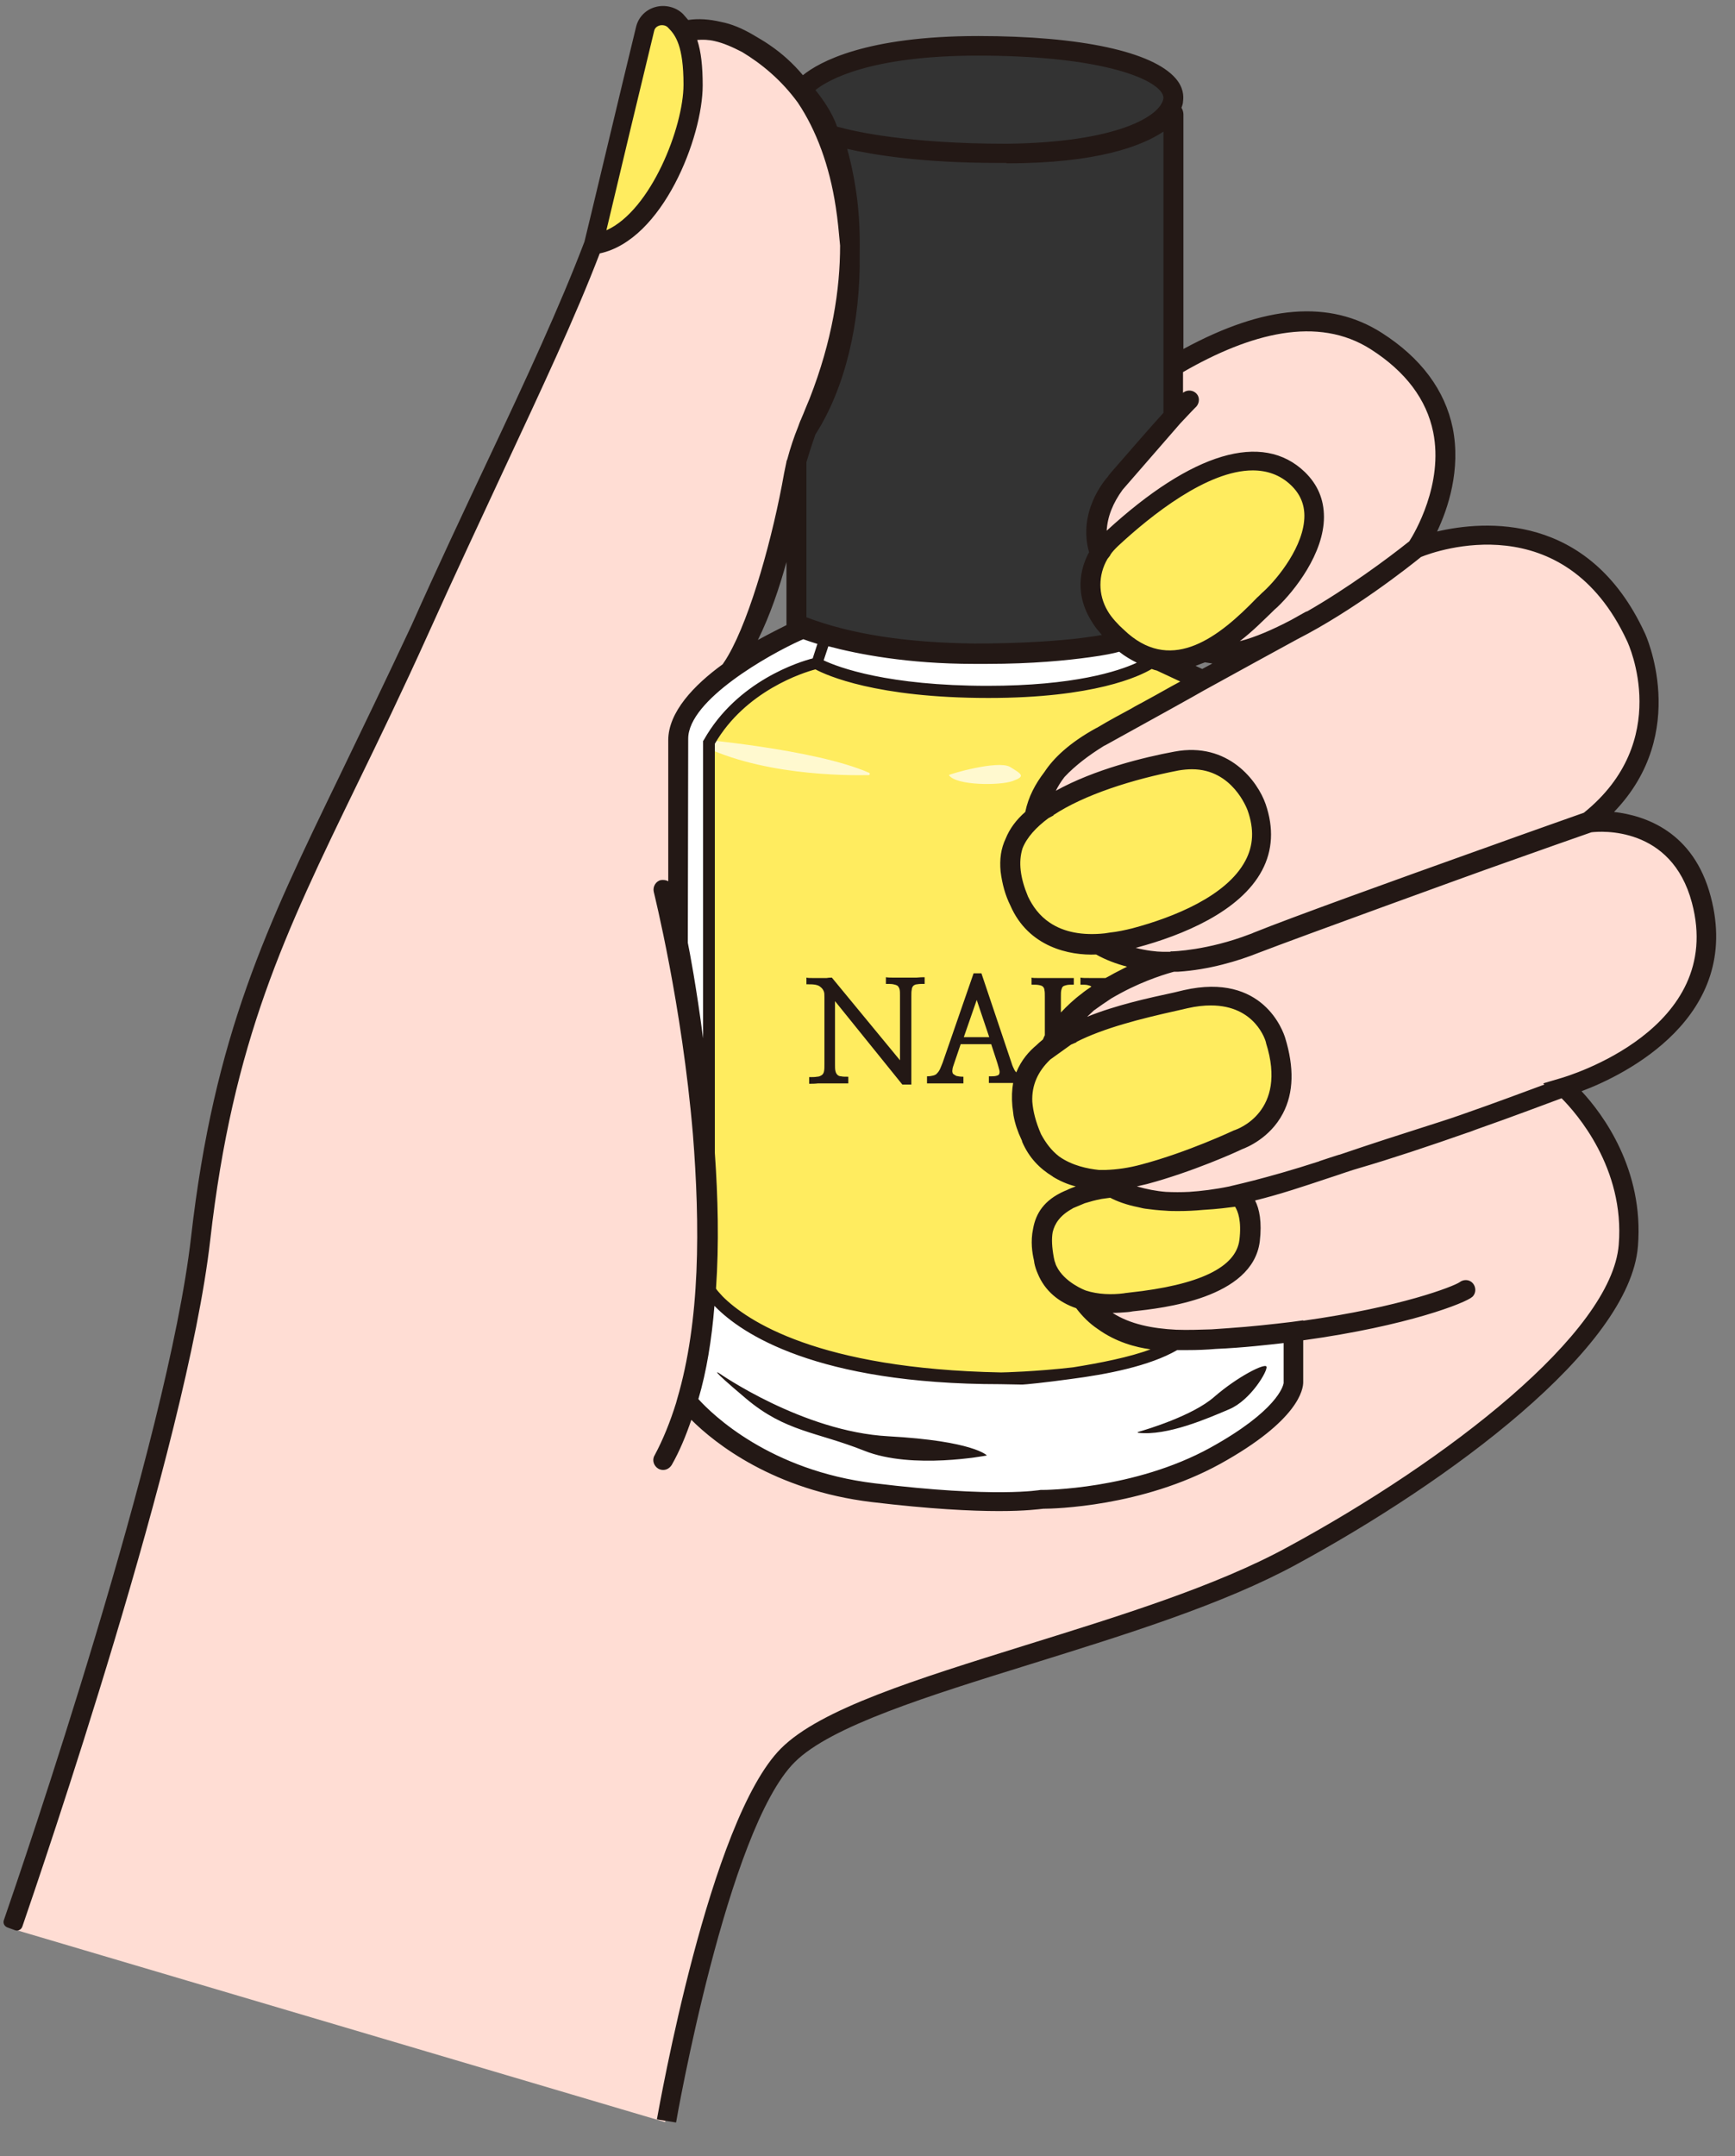 <?xml version="1.0" encoding="utf-8"?>
<!-- Generator: Adobe Illustrator 27.7.0, SVG Export Plug-In . SVG Version: 6.00 Build 0)  -->
<svg version="1.1" id="레이어_1" xmlns="http://www.w3.org/2000/svg" xmlns:xlink="http://www.w3.org/1999/xlink" x="0px"
	 y="0px" width="443.2px" height="550.5px" viewBox="0 0 443.2 550.5" style="enable-background:new 0 0 443.2 550.5;"
	 xml:space="preserve">
<rect x="0" y="0" width="443.2" height="550.5" fill="#808080" stroke="none"/>
<style type="text/css">
	.st0{fill:#333333;}
	.st1{fill:#FFFFFF;}
	.st2{fill:#FFEC5F;}
	.st3{opacity:0.7;fill:#FFFFFF;enable-background:new    ;}
	.st4{fill:#FFDDD4;}
	.st5{fill:#231815;}
</style>
<g>
	<path class="st0" d="M284.9,123.4c0,0-7.5,8-4,18.1c0,0-8.3,10.7,5.7,22.2c0,0-11.5,3.3-34.4,3.3s-37.8-3.1-48.7-7.6v-41.6
		c0,0,1.4-5.2,3.3-9.9c1.9-4.6,17.5-37.1,6.2-72.2c-0.2-0.5,0.3-0.9,0.7-0.8c-0.5-0.1-0.8-0.2-1.1-0.3c-0.5-0.2-1-0.6-1.1-1.1
		c-1.1-3.7-4-7.6-5.6-9.5c-0.6-0.7-0.5-1.8,0.2-2.4c3.3-2.9,14.3-9.9,43.8-9.9c35.8,0,50.9,7.3,49.9,13.8
		c-1,6.3-13.8,13.4-42.6,13.8c0.1,0,0.1,0,0.2,0c27.6,0,38.4-6.5,41.6-10.4c0.3-0.4,0.9-0.1,0.9,0.3v77.2L284.9,123.4z"/>
	<path class="st1" d="M205.1,160.5c0,0,16.1,6.5,43.7,6.5s37.8-3.3,37.8-3.3c4.7,4.2,10.4,5.2,10.4,5.2l10.3,4.7c0,0-9,4.9-26,14.4
		s-14.9,19-14.9,19c-4.5,2.9-11.9,9.4-5.9,23.1c6,13.7,22.1,10.7,22.1,10.7c4.1,4.3,14.3,4.5,14.3,4.5s-3.5,0.9-14.5,7.2
		s-10.3,12.1-10.3,12.1l-5.3,3.8c-4.1,3-8.7,9.5-3.2,22s21.8,10.7,21.8,10.7l-12.2,5.1c-6.9,3-7.5,8.2-6.3,15.4
		c1.2,7.1,9.8,10.2,9.8,10.2l1.9,2.3c8.5,9,20.7,7.9,20.7,7.9c14.1,0.6,31.1-2,31.1-2v13c0,0,0.5,7.4-20,18.7
		c-20.4,11.3-44.1,11.1-44.1,11.1s-11,2.2-43.2-1.6c-32.2-3.9-47.5-23.4-47.5-23.4c12.7-39.7-2.4-116.8-2.4-116.8v-52.4
		c0-13.7,30.2-27.4,30.2-27.4L205.1,160.5z"/>
	<path class="st2" d="M282.9,160.1c-6-6.5-5.6-16.3,0.9-22.3c14.3-13.3,35.2-27.5,47.8-15.5c10.7,10.3-2,26.1-7,30.8
		s-21.8,24.6-38.1,10.5C285.1,162.4,283.9,161.3,282.9,160.1z M325.8,265.5c6.4,20.3-9.5,25.4-9.5,25.4s-11.9,5.6-24,8.8
		c-3.1,0.8-6,1.3-8.5,1.4c1.1,0.1,1.7,0,1.7,0l-9.1,3.8c1.4-0.5,3.1-0.9,5-1.3l4.1-0.5c0,0,3.4,2.3,7.3,2.9
		c10.2,1.7,23.8-0.7,23.8-0.7s3.8,2.7,2.6,11.5c-1.7,13.6-27,15.2-31.6,15.8c-1.8,0.2-3.7,0.3-5.5,0.2v0.1c0,0-0.5,0-1.3-0.2
		c-1.5-0.2-2.9-0.5-4.3-0.9c0.2,0.1,0.3,0.1,0.3,0.1c8.3,10.9,25.2,10.4,25.2,10.4c-13,9.2-46.3,9.7-46.3,9.7
		c-62.1,0-74.6-22.8-74.6-22.8V189.5c9-16.1,27.4-20.2,27.4-20.2s11.9,7.4,44,7.4s41.8-7.8,41.8-7.8l11.6,5.5l-31.6,18.5
		c-9.7,7-8,14-8,14.1c0.3-0.2,0.5-0.4,0.5-0.4l0,0c9.4-6.6,24.3-10.5,33.8-12.3c15.3-2.9,20.4,11.8,20.4,11.8
		c7.3,21-19.5,30.2-31.1,33.3c-3.3,0.9-6.3,1.4-9.1,1.6c0.1,0,0.1,0.1,0.1,0.1c4.7,4.3,15.9,4.4,15.9,4.4s-8,3.6-16.5,8.5
		c-8.5,4.8-6.9,10.1-6.9,10.1l0,0c9-4.8,21.1-7.1,29.3-8.9C322,250.7,325.8,265.5,325.8,265.5z M263,234.1c-0.9-1.1-1.7-2.3-2.3-3.6
		c0.7,1.4,1.5,2.6,2.4,3.7C263,234.2,263,234.1,263,234.1z M266.1,207.1c-0.2,0.1-0.4,0.3-0.5,0.4
		C265.7,207.4,265.9,207.3,266.1,207.1C266,207.2,266.1,207.2,266.1,207.1z M261.8,211c1-1.1,2.1-2.2,3.4-3.2
		C263.9,208.9,262.8,209.9,261.8,211z M260.4,230.1C260.5,230.1,260.5,230.1,260.4,230.1c-1.2-2.5-2-5.3-2.3-8
		c-0.1-0.8-0.1-1.6-0.1-2.3C257.5,225.5,260.4,230.1,260.4,230.1z M261.3,282.1c-0.5-5.7,1.7-10.1,5.5-13.6
		C263.5,271.1,260.6,275.5,261.3,282.1z M261.4,283.5c0,0.1,0,0.1,0,0.2C261.4,283.6,261.4,283.6,261.4,283.5z M273.8,306
		c-4.1,1.4-6.3,4-7,7.6C267.5,310.8,269.4,308.1,273.8,306z M164.7,7.3c-3.7,14.9-13.2,55-13.2,55c15.2-1.8,25.6-28.1,25.6-40.7
		c0-9.7-1.8-13.6-4.6-16.3C170,2.8,165.5,3.9,164.7,7.3z"/>
	<path class="st3" d="M177.3,188.6c0,0,30.8,2.6,44.7,8.7c0.3,0.1,0.2,0.6-0.1,0.6c-5.5,0.1-28.7,0.2-44.6-8.6
		C176.9,189,177.3,188.6,177.3,188.6z M258.7,199.4c3.3-1.2,2.4-1.7-0.7-3.6c-3.1-1.8-15.7,1.9-15.6,2.1
		C244.2,200.6,255.5,200.6,258.7,199.4z"/>
	<path class="st4" d="M2.9,492.4c0,0,42-119.7,48.4-176.1c7.6-67,28-93.4,55.9-155.6c18.5-41.2,34.8-72.9,44.6-99.2
		c0,0,16.4-0.9,21.9-23.7c4.2-17.4,2.4-25.6,1.4-28.6c-0.3-0.7,0.2-1.5,0.9-1.6c4.8-0.8,11,0.6,19,6c28,18.9,27.4,76.2,8.4,99.8
		c0,0-1.8,33.3-16,56c0,0-14.3,9.2-14.3,19.3c0,10,0,54.3,0,54.3s12.3,52.7,7.9,86.2s-5.5,28.7-5.5,28.7s14.7,25.6,83.5,25.6
		c0,0,60.3-1.2,71.4-30.4v-13c0,0-42.3,8.5-51.8-5.9c0,0,19.6-0.1,28.4-5.5c8.9-5.4,13.4-9.4,10.6-21.9l-1.2-1.4
		c0,0-26,3.4-31.1-2.2v-2c0,0,47-5.4,41.7-29.4c0,0-3.3-18.5-20.1-17.5c-16.7,1-36.3,10.5-36.3,10.5s8.4-14.1,26.1-19.5
		c0,0-10.4-0.4-12.4-2.4l1.2-2.6c0,0,43.9-7.6,35.3-32.5c0,0-3.6-18.5-22.5-13.1L264,208.5c0,0,0.7-12.8,19.2-21
		c18.6-8.1,41.8-23.8,41.8-23.8s-15.3,5.8-15.6,2.4c0,0,22.1-14.9,23.6-27.1c0,0,5.8-7.6-0.2-15.1c0,0-10.5-10.7-23.4-3.7
		c-13,7-27.6,20.3-27.6,20.3s-4.9-7.5,2.8-17.2c7.7-9.8,16.6-18.9,16.6-18.9l-1.8-11c0,0,30.2-19.5,51.9-6.3
		c32.3,20.7,10.4,52.8,10.4,52.8s38-16,55.9,22.6c0,0,13,27.3-12,47.2c0,0,22.6-3.3,28.7,19.8c9.4,35.5-35.2,48.2-35.2,48.2
		s18.5,15.9,16.5,40.5c-2,24.5-45.9,57.5-85.9,79.2s-110.9,33.1-128.8,51s-31,93.4-31,93.4"/>
	<path class="st5" d="M437,228.9c-4.4-16.7-16.9-20.7-24.7-21.6c19.6-20.3,8-45.5,7.8-45.8c-14.3-30.8-41-28.6-53-25.8
		c2.8-5.9,6.1-15.8,4-26.4c-2-9.7-8.1-17.9-18.1-24.3c-13.3-8.5-29.9-7.2-50.7,4.1V29.2c0-0.6-0.2-1.2-0.5-1.7
		c0.2-0.5,0.4-1.1,0.4-1.6c0.2-1.4,0.1-3.6-1.9-5.9c-5.9-6.8-24.2-10.8-50.4-10.8c-28.7,0-40.6,6.6-44.8,10c-2.5-3-5.4-5.6-8.5-7.7
		c-1.4-1-2.9-1.8-4.2-2.6l0,0c-2.9-1.7-5.6-2.8-8.2-3.3c-3-0.7-5.8-0.9-8.4-0.5c-0.4-0.5-0.9-1-1.3-1.5c-1.8-1.8-4.6-2.5-7.1-1.8
		s-4.3,2.6-4.9,5c-3.5,14.3-12.6,52.6-13.2,54.9c-6.2,16.3-14.8,34.9-25.1,56.7c-5.8,12.3-12.4,26.3-19.1,41.3
		C98.4,174,92.2,186.8,86.8,198c-18.6,38.4-32.1,66.1-38,117.9C42.8,368.2,5.7,476.6,1,490.2c-0.3,0.8,0.1,1.6,0.9,1.9l1.9,0.7
		c0.8,0.3,1.6-0.1,1.9-0.9c4.7-13.7,42-122.5,48-175.3c5.8-51,19.1-78.4,37.5-116.3c5.5-11.3,11.7-24.1,18.2-38.5
		c6.7-14.9,13.3-28.9,19-41.2c10-21.4,18.6-39.7,24.8-55.9c16.1-3.4,26.3-29.7,26.3-42.9c0-4.8-0.4-8.6-1.4-11.6
		c1.4-0.1,2.8-0.1,4.5,0.3c2.2,0.5,4.5,1.5,7,2.8l0,0c4.8,2.9,9.9,7,14.2,12.9c4.7,7,8.1,16.1,9.7,26.7c0.5,3.2,0.8,6.5,1.1,9.8
		c0,11.2-2,24.3-7.8,39.1c-0.3,0.8-0.7,1.6-1,2.4c-0.4,1-0.8,2-1.2,2.9c0,0.1,0,0.1-0.1,0.2c-0.2,0.5-0.4,1-0.6,1.6
		c-1.1,2.7-2,5.4-2.8,8.4c0,0.1-0.1,0.2-0.1,0.2l-0.1,0.3v0.1c-0.2,0.9-0.4,1.9-0.6,2.9c-2.8,15.9-8.5,36.6-14.3,46.6
		c-0.2,0.3-0.4,0.7-0.6,1l-0.8,1.2c-7.3,5.3-13.9,12.2-13.9,19.4v36c-0.5-0.3-1.2-0.4-1.9-0.3c-1.3,0.3-2.1,1.7-1.8,3
		c0.1,0.5,7.2,28.8,10,61.9c0.9,11.3,1.4,23.5,0.9,35.1c-0.5,11.5-2,22.6-4.9,32.4l-0.3,1.1l0,0c-1.5,4.8-3.3,9.3-5.5,13.4
		c-0.7,1.2-0.2,2.7,1,3.4c0.4,0.2,0.8,0.3,1.2,0.3c0.9,0,1.7-0.5,2.2-1.3c2-3.5,3.6-7.4,5-11.5c6,6,21.1,18,46.1,21
		c15,1.8,25.5,2.3,32.5,2.3c6.9,0,10.3-0.5,11.3-0.6c2.7,0,25.2-0.5,45.1-11.4c20.3-11.2,21.3-19.2,21.3-20.9v-10.7
		c26.8-3.7,41.6-9.6,43.2-11.1c1-0.9,1-2.5,0.1-3.5s-2.4-1-3.4-0.2c-1.5,1-14.7,6.3-39.9,9.8v-0.1l-2.9,0.4l0,0
		c-5,0.6-10.4,1.2-16.2,1.6c-1.4,0.1-2.9,0.2-4.3,0.3c-3,0.1-6.1,0.2-9,0.1c-6.1-0.3-11.8-1.4-16.3-4.3c1.3,0,2.5-0.1,3.8-0.2
		c0.3,0,0.8-0.1,1.4-0.2c7.6-0.8,30.5-3.3,32.4-17.8c0.6-5-0.1-8.4-1.2-10.5c6.5-1.6,12.7-3.7,18.1-5.5c1.6-0.5,3.3-1.1,5.1-1.7
		c1.2-0.4,2.4-0.8,3.5-1.1c7.9-2.3,18.1-5.7,27.5-9c0.7-0.2,1.4-0.5,2.2-0.8l0,0c10-3.5,18.6-6.8,21.9-8
		c3.7,3.7,16.2,17.8,14.6,37.4c-1.8,22.6-43.8,55.1-84.6,77.2c-18.3,10-43,17.6-66.8,25c-28.2,8.8-52.5,16.3-62.6,26.4
		c-18.3,18.3-31.1,91.6-31.7,94.7l4.9,0.8c0.1-0.7,13.1-74.9,30.3-92c9.2-9.2,34.1-16.9,60.5-25.1c24.1-7.5,49-15.2,67.7-25.4
		c38.9-21.1,85.1-55.1,87.2-81.2c1.6-19.6-9-33.8-14.4-39.6C415,274.5,445.2,259.7,437,228.9z M415.6,163.6c0.5,1,11.7,25.6-11,43.9
		c-2.2,0.8-13.1,4.6-26.4,9.4l0,0c0,0-0.1,0-0.3,0.1c-21,7.5-48.2,17.3-57.6,21.1c-0.2,0.1-0.5,0.2-0.7,0.3c-0.1,0-0.2,0.1-0.3,0.1
		c-10.9,4.2-19.8,4.4-19.9,4.4h-0.3l-0.2,0.1h-2c-1.4,0-4.1-0.3-6.8-1c0.1,0,0.3-0.1,0.4-0.1c11.5-3.1,26.3-9.1,31.9-19.7
		c2.7-5.1,3-10.8,0.9-16.9c-2-5.8-9.5-16-23.3-13.4c-7.6,1.4-20.4,4.5-30.3,10c0.5-1,1.2-2.2,2.2-3.5c2.8-3,6.3-5.6,10-7.9
		c0.1-0.1,0.2-0.1,0.4-0.2c14.3-7.9,22.8-12.6,25.2-14c9.4-5.2,18.6-10.2,23.9-13.1c14.3-7.3,28.4-18.4,31.6-21
		C366.9,140.6,399.5,129,415.6,163.6z M255.7,350.4c-46.7-0.9-64.9-13.2-71.1-19.4c-0.8-0.9-1.4-1.5-1.7-2
		c0.8-11.5,0.5-23.3-0.3-34.7V189.9c7.8-13.5,22.6-18.2,25.7-19c2.8,1.5,15.5,7.3,44.2,7.3c27,0,38.5-5.5,41.7-7.4
		c0.5,0.2,0.9,0.3,1.3,0.4l6,2.8c-3,1.6-5.9,3.3-8.7,4.8c-1.2,0.7-2.5,1.3-3.8,2.1c-2.6,1.4-5.6,3-8.6,4.8c-0.1,0.1-0.2,0.1-0.4,0.2
		c-6.9,3.8-10.9,7.7-13.2,11.2c-2.3,3-4.1,6.3-4.9,10.2c-2.3,2-4,4.3-5,6.8c-1.2,2.5-1.6,5.3-1.3,8.4c0.4,3.2,1.2,6.1,2.5,8.7l0,0
		c4.6,10.6,15.1,12.8,21.9,12.5c2.5,1.4,5.2,2.4,7.9,3.1c-1,0.5-2.1,1.1-3.3,1.7c-0.7,0.4-1.4,0.8-2.2,1.2c-0.4,0-0.8,0-1.2,0
		c-1.1,0-2.1,0-3,0c-1,0-1.7,0-2.2-0.1v1.8c0.8,0,1.4,0,1.8,0.1s0.8,0.2,1,0.4c-0.9,0.6-1.8,1.2-2.5,1.8c-1.9,1.4-3.7,3.1-5.3,4.8
		v-4c0-0.7,0-1.3,0.1-1.7s0.2-0.7,0.4-0.9c0.2-0.2,0.6-0.3,1-0.4s1.1-0.1,1.8-0.1v-1.7c-0.4,0-0.8,0-1.4,0s-1.2,0-1.9,0
		c-0.7,0-1.4,0-2.1,0s-1.4,0-2.1,0s-1.3,0-1.9,0s-1,0-1.4-0.1v1.8c0.8,0,1.4,0,1.9,0.1s0.8,0.2,1,0.4s0.4,0.5,0.4,0.9
		c0.1,0.4,0.1,1,0.1,1.7v9.8c0,0.1-0.1,0.2-0.1,0.2c-0.1,0.3-0.3,0.6-0.4,0.9c-0.6,0.5-1.2,1-1.7,1.5c-1.8,1.5-3.8,3.7-5.1,6.9
		c-0.2-0.2-0.4-0.5-0.5-0.7c-0.2-0.4-0.5-1-0.7-1.7l-7.7-22.9h-2l-7.9,22.8c-0.3,0.7-0.5,1.3-0.7,1.7c-0.2,0.4-0.4,0.7-0.7,1
		c-0.2,0.3-0.6,0.5-1,0.6s-0.9,0.2-1.6,0.2v1.8c0.7,0,1.4,0,2.2,0s1.6,0,2.5,0c0.8,0,1.6,0,2.4,0c0.8,0,1.5,0,2.2,0v-1.7
		c-0.8,0-1.4-0.1-1.8-0.2c-0.4-0.2-0.7-0.4-0.9-0.6c-0.1-0.3-0.2-0.6-0.1-1c0-0.4,0.2-0.9,0.4-1.5l1.7-5h7.8l1.6,4.9
		c0.2,0.8,0.4,1.3,0.5,1.8s0,0.8-0.1,1s-0.4,0.3-0.8,0.4c-0.4,0.1-1,0.1-1.8,0.1v1.7c0.6,0,1.4,0,2.3,0s1.8,0,2.7,0
		c0.4,0,0.8,0,1.2,0c-0.3,1.7-0.4,3.7-0.2,5.9c0.1,0.8,0.2,1.6,0.3,2.4c0.4,2.2,1.1,4.2,2,6.1c0.1,0.2,0.2,0.4,0.2,0.6
		c1.8,4.2,4.6,6.9,7.7,8.8c0,0,0.1,0,0.1,0.1c1.8,1.1,3.8,2,5.9,2.5c-0.8,0.3-1.6,0.6-2.4,1l-0.5,0.2c-5.2,2.3-7.3,5.7-8,9.6
		c-0.7,3.3-0.2,6.3,0.2,8c0,0.2,0.1,0.4,0.1,0.6v0.1c0.2,1,0.5,1.9,0.9,2.8c1.8,4.4,5.4,7.3,9.8,8.8c1.6,2.1,3.4,3.9,5.5,5.3
		c4.7,3.4,9.8,4.7,13.5,5.2c-5.3,2-12.9,3.5-19.8,4.6C264.6,350.2,256.3,350.4,255.7,350.4z M257.2,41.7c23.3,0,34.6-4.5,40-8.1
		v71.8c-2.9,3.2-7.2,8.1-13.1,14.9c-0.4,0.5-0.8,0.9-1.1,1.4c-0.9,1-7.7,9-4.8,19.3c-1.5,2.7-4.3,9.5,0.5,17.4c0.6,1,1.2,1.9,2,2.8
		l0.1,0.1c0.1,0.1,0.2,0.3,0.3,0.4c0.1,0.1,0.1,0.1,0.2,0.2c0.1,0.1,0.1,0.2,0.2,0.2c-1.4,0.3-3.2,0.5-5.3,0.8
		c-5.9,0.7-14.7,1.4-27.2,1.4c-17.6-0.2-31.7-2.4-43-6.7V118c0.3-1,1.2-4,2.3-7.1c7.5-11.6,11.6-28.6,11.3-46
		c0.1-4.9-0.1-9.5-0.6-13.7c-0.6-4.9-1.5-9.3-2.6-13.2c6.5,1.5,19,3.6,38.6,3.6c0.7,0,1.4,0,2.1,0C257.1,41.7,257.1,41.7,257.2,41.7
		z M283.5,238.1L283.5,238.1l-1.3,0.2c-5.7,0.6-10.4-0.3-14-2.7c-2.7-1.8-4.4-4.2-5.6-6.7c-2-4.8-2.5-8.8-1.4-12.3
		c1.1-2.8,3.5-5.4,6.6-7.7l1.3-0.7v-0.1c7.9-5.2,20.1-9.1,32-11.4c1.2-0.2,2.3-0.3,3.4-0.3c10.3,0,14,10,14.2,10.5
		c1.7,4.8,1.5,9-0.6,12.9c-4.8,9-18.3,14.4-28.8,17.2C287.3,237.5,285.4,237.9,283.5,238.1z M307.1,170.8l-1.7-0.8
		c0.8-0.3,1.6-0.6,2.4-0.9c0.6,0.1,1.2,0.2,1.9,0.3C308.8,169.9,308,170.3,307.1,170.8z M288.2,161.8L288.2,161.8l-1.1-1l0,0
		c-0.8-0.7-1.5-1.4-2.2-2.2c-0.8-0.9-1.5-1.8-2-2.7c-2.4-4.1-2.4-9.1,0-13.2l0.7-0.9v-0.1c0.5-0.8,1.2-1.5,1.9-2.2
		c8.7-8.1,23-19.4,34.5-19.4c3.6,0,7,1.1,9.8,3.8c2.3,2.2,3.4,4.8,3.4,7.8c0,7.6-6.8,16-10.4,19.3c-0.5,0.4-1,1-1.7,1.6
		C311.3,162.8,299.7,171.6,288.2,161.8z M200.9,159.6c-1.6,0.8-4.2,2.1-7.3,3.8c3.2-6.5,5.5-13.4,7.3-19.9V159.6z M248.8,169.5
		c0.1,0,0.1,0,0.2,0c1,0,2.1,0,3.1,0c11.7,0,20.5-0.9,26.3-1.7c3.7-0.5,6.1-1,7.5-1.4c1.5,1.2,3.1,2.1,4.5,2.8
		c-4.8,2.2-16.1,5.9-38.1,5.9c-25.5,0-38.1-4.7-41.9-6.5l1.2-3.6C219.1,167,231.8,169.5,248.8,169.5z M252.7,264.8h-6.5l3.3-9.5
		L252.7,264.8z M291.6,297.3c-3.3,0.9-6.3,1.3-9.1,1.4l0,0l0,0c-0.6,0-1.2,0-1.8,0c-2.9-0.3-6.8-1.1-10.1-3.4
		c-2.1-1.6-3.5-3.6-4.6-5.6c0-0.1-0.1-0.1-0.1-0.2c-1.3-3-2-5.7-2.2-8.2c-0.2-4.3,1.5-7.8,4.5-10.7l0.1-0.1l5.3-3.8l1.4-0.6V266
		c6.9-3.5,16.3-5.9,25.8-8l2.6-0.6c2.2-0.5,4.2-0.7,5.9-0.7c11.4,0,14,9,14.1,9.5v0.1c5.6,17.6-7.4,22-7.9,22.2l-0.3,0.1
		C315,288.7,303.3,294.2,291.6,297.3z M350.2,89.2c8.9,5.7,14.2,12.8,15.9,21.1c2.7,13.3-4.8,25.9-6.1,27.9
		c-5.5,4.4-15.8,12-26.1,17.9c0,0,0,0-0.1,0s-1.5,0.8-4,2.2c-4.6,2.4-9.1,4.4-13.1,5.4c3.4-2.6,6.1-5.4,8-7.2
		c0.6-0.6,1.1-1.1,1.6-1.5c4.4-4.2,11.9-13.7,11.9-23c0-4.5-1.6-8.3-4.9-11.5c-10.8-10.4-28.8-5-50.6,15c0.2-3.6,1.6-7.1,4.1-10.5
		l14.7-16.9c2.9-3.1,3.7-3.9,3.8-4c1-0.8,1.3-2.4,0.5-3.4c-0.8-1.1-2.4-1.3-3.5-0.5l-0.1,0.1V95C319.4,85.1,336.6,80.5,350.2,89.2z
		 M249.8,14.2c28.7,0,43.1,4.9,46.6,9c0.6,0.7,0.8,1.3,0.8,1.9c-0.7,4.6-12,11.3-40.1,11.6c-25.4,0-39-3.2-42.6-4.2c0,0,0,0-0.1,0
		c-0.2-0.1-0.5-0.1-0.6-0.2c-1.2-3.6-3.8-7.2-5.5-9.3C211.5,20.4,222.3,14.2,249.8,14.2z M154.9,58.8c2.5-10.6,9.3-39,12.2-50.9
		c0.2-1,1.1-1.3,1.4-1.4c0.8-0.2,1.7,0,2.2,0.6c1.9,1.9,3.9,4.7,3.9,14.5C174.6,32.4,166.3,53.7,154.9,58.8z M175.8,188.6
		c0-9.9,20.7-21.5,28.7-25.1l0.7-0.3c0.8,0.3,2,0.7,3.6,1.2l-1.2,3.7c-3.2,0.8-19.3,5.7-27.8,20.8l-0.2,0.3v75.9
		c-1.7-13.1-3.5-22.5-3.9-24.4L175.8,188.6L175.8,188.6z M327.9,353.1L327.9,353.1L327.9,353.1c-0.1,0.8-1.7,7.1-18.7,16.5
		c-19.6,10.8-42.7,10.8-42.9,10.8h-0.5c-0.1,0-11.3,2.1-42.4-1.7c-26.7-3.2-41.5-17.6-45-21.5c2.1-7.1,3.4-15.2,4.1-23.8
		c0.1,0.1,0.2,0.2,0.3,0.3c6.6,6.7,25.6,19.7,72.8,19.7l0,0c1.8,0,3.6,0.1,5.4,0.1h0.1h0.1c0.5,0,5.7-0.5,12.2-1.4
		c9.3-1.2,20.2-3.3,27.3-7.4c0.9,0,1.7,0,2.6,0c2.5,0,5-0.1,7.2-0.3c7.2-0.3,13.8-1.1,17.4-1.5L327.9,353.1L327.9,353.1z
		 M315.5,308.1c0.7,1.1,1.7,3.6,1.1,8.5c-0.9,7-10.3,11.5-28,13.4c-0.6,0.1-1.1,0.1-1.5,0.2c-3.1,0.4-6.6,0.3-9.7-0.7
		c-0.3-0.1-5.5-2.1-7.5-6.2c-0.1-0.2-0.2-0.4-0.3-0.7c0,0,0,0,0-0.1c-0.2-0.4-0.3-0.9-0.4-1.4c-0.5-2.7-0.6-4.8-0.3-6.5
		c0.5-2.2,1.9-4.3,5-6c0,0,0.1,0,0.1-0.1l3.1-1.3c1.3-0.4,2.7-0.8,4.3-1.1l2.2-0.3c1.7,0.9,4.1,1.8,7.1,2.4c0.4,0.1,0.8,0.2,1.3,0.3
		c0.2,0,0.4,0.1,0.6,0.1c1.5,0.2,3.2,0.4,5.1,0.5c1.1,0.1,2.2,0.1,3.3,0.1c2.1,0,4.2-0.1,6.3-0.3C311,308.7,313.9,308.3,315.5,308.1
		z M398.6,275.3l-4.4,1.3l0.3,0.3c-4.6,1.7-12.6,4.7-21.5,7.8c-3.4,1.2-6.7,2.2-10.7,3.5c-5,1.6-11.3,3.6-20.1,6.6h-0.1
		c-1.5,0.5-3.2,1-4.9,1.6c-0.1,0-0.1,0-0.2,0.1c-14.2,4.6-22.8,6.3-22.9,6.4c-3.9,0.8-7.3,1.2-10.3,1.4c-2,0.1-4,0.1-6,0
		c-2.5-0.2-5-0.7-7.4-1.4c0.8-0.2,1.7-0.4,2.6-0.6c11.6-3.1,22.9-8.2,24.3-8.9c1.1-0.4,7.1-2.8,10.4-9.1c2.8-5.3,2.9-11.8,0.6-19.3
		c-0.5-1.6-5.6-16.8-25.9-12.2l-2.5,0.6c-6.5,1.4-14.8,3.2-22.2,6.2c0.5-0.5,1.1-1,1.7-1.6c1.5-1.1,3-2.1,4.5-3.1
		c0.9-0.5,1.7-1,2.5-1.4c6.3-3.4,12.3-5.1,13.5-5.4h0.1c0.2,0,0.5,0,0.9,0c8-0.5,15.5-2.8,20.5-4.8c11.2-4.3,54-19.8,58.2-21.3
		c13.8-4.9,25.1-8.9,26.9-9.5c2.3-0.3,20.5-1.7,25.7,18C440.8,262.8,400.4,274.8,398.6,275.3z M252.1,371.6c0,0-19,3.7-31.3-1.2
		c-12.3-4.9-20.1-4.8-30.2-13.3c-10.2-8.6-6.9-6.5-6.9-6.5s21.3,14.9,43.2,16.1C248.8,367.9,252.1,371.6,252.1,371.6z M323.5,348.9
		c0.5,0.9-4,8.6-9.5,10.9c-5.4,2.3-15.9,6.9-23.3,6c-0.1,0-0.1-0.2,0-0.2c2.5-0.7,14-4.2,19.4-8.9
		C316.2,351.4,323.1,348,323.5,348.9z M234.1,249.6c0.9-0.1,1.6-0.1,2.1-0.1v1.7c-0.8,0-1.4,0-1.9,0.1c-0.4,0-0.8,0.2-1,0.4
		s-0.4,0.6-0.4,1c-0.1,0.4-0.1,1-0.1,1.8v22.4h-2.3l-17.2-21.3v16c0,0.8,0,1.4,0.1,1.8c0.1,0.5,0.3,0.8,0.5,1s0.5,0.4,1,0.4
		c0.4,0.1,1,0.1,1.8,0.1v1.7c-0.6,0-1.4,0-2.3,0c-0.9,0-1.8,0-2.7,0s-1.8,0-2.7,0c-0.9,0.1-1.6,0.1-2.3,0.1V275c0.8,0,1.5,0,2-0.1
		c0.5,0,0.9-0.2,1.2-0.4c0.3-0.2,0.5-0.5,0.6-1s0.1-1.1,0.1-1.9v-17c0-0.6,0-1.2-0.2-1.6c-0.2-0.4-0.4-0.7-0.8-1
		c-0.3-0.3-0.8-0.5-1.4-0.6c-0.6-0.1-1.3-0.1-2.2-0.1v-1.7c0.4,0.1,0.9,0.1,1.5,0.1s1.3,0,1.9,0c0.6,0,1.2,0,1.8,0
		c0.5-0.1,1-0.1,1.3-0.1l17.4,21.1v-16.5c0-0.7,0-1.2-0.1-1.6c-0.1-0.4-0.3-0.7-0.5-0.9c-0.3-0.2-0.6-0.3-1.1-0.4
		c-0.5-0.1-1.1-0.1-1.9-0.1v-1.7c0.6,0.1,1.3,0.1,2.2,0.1s1.8,0,2.8,0S233.2,249.6,234.1,249.6z"/>
</g>
</svg>
